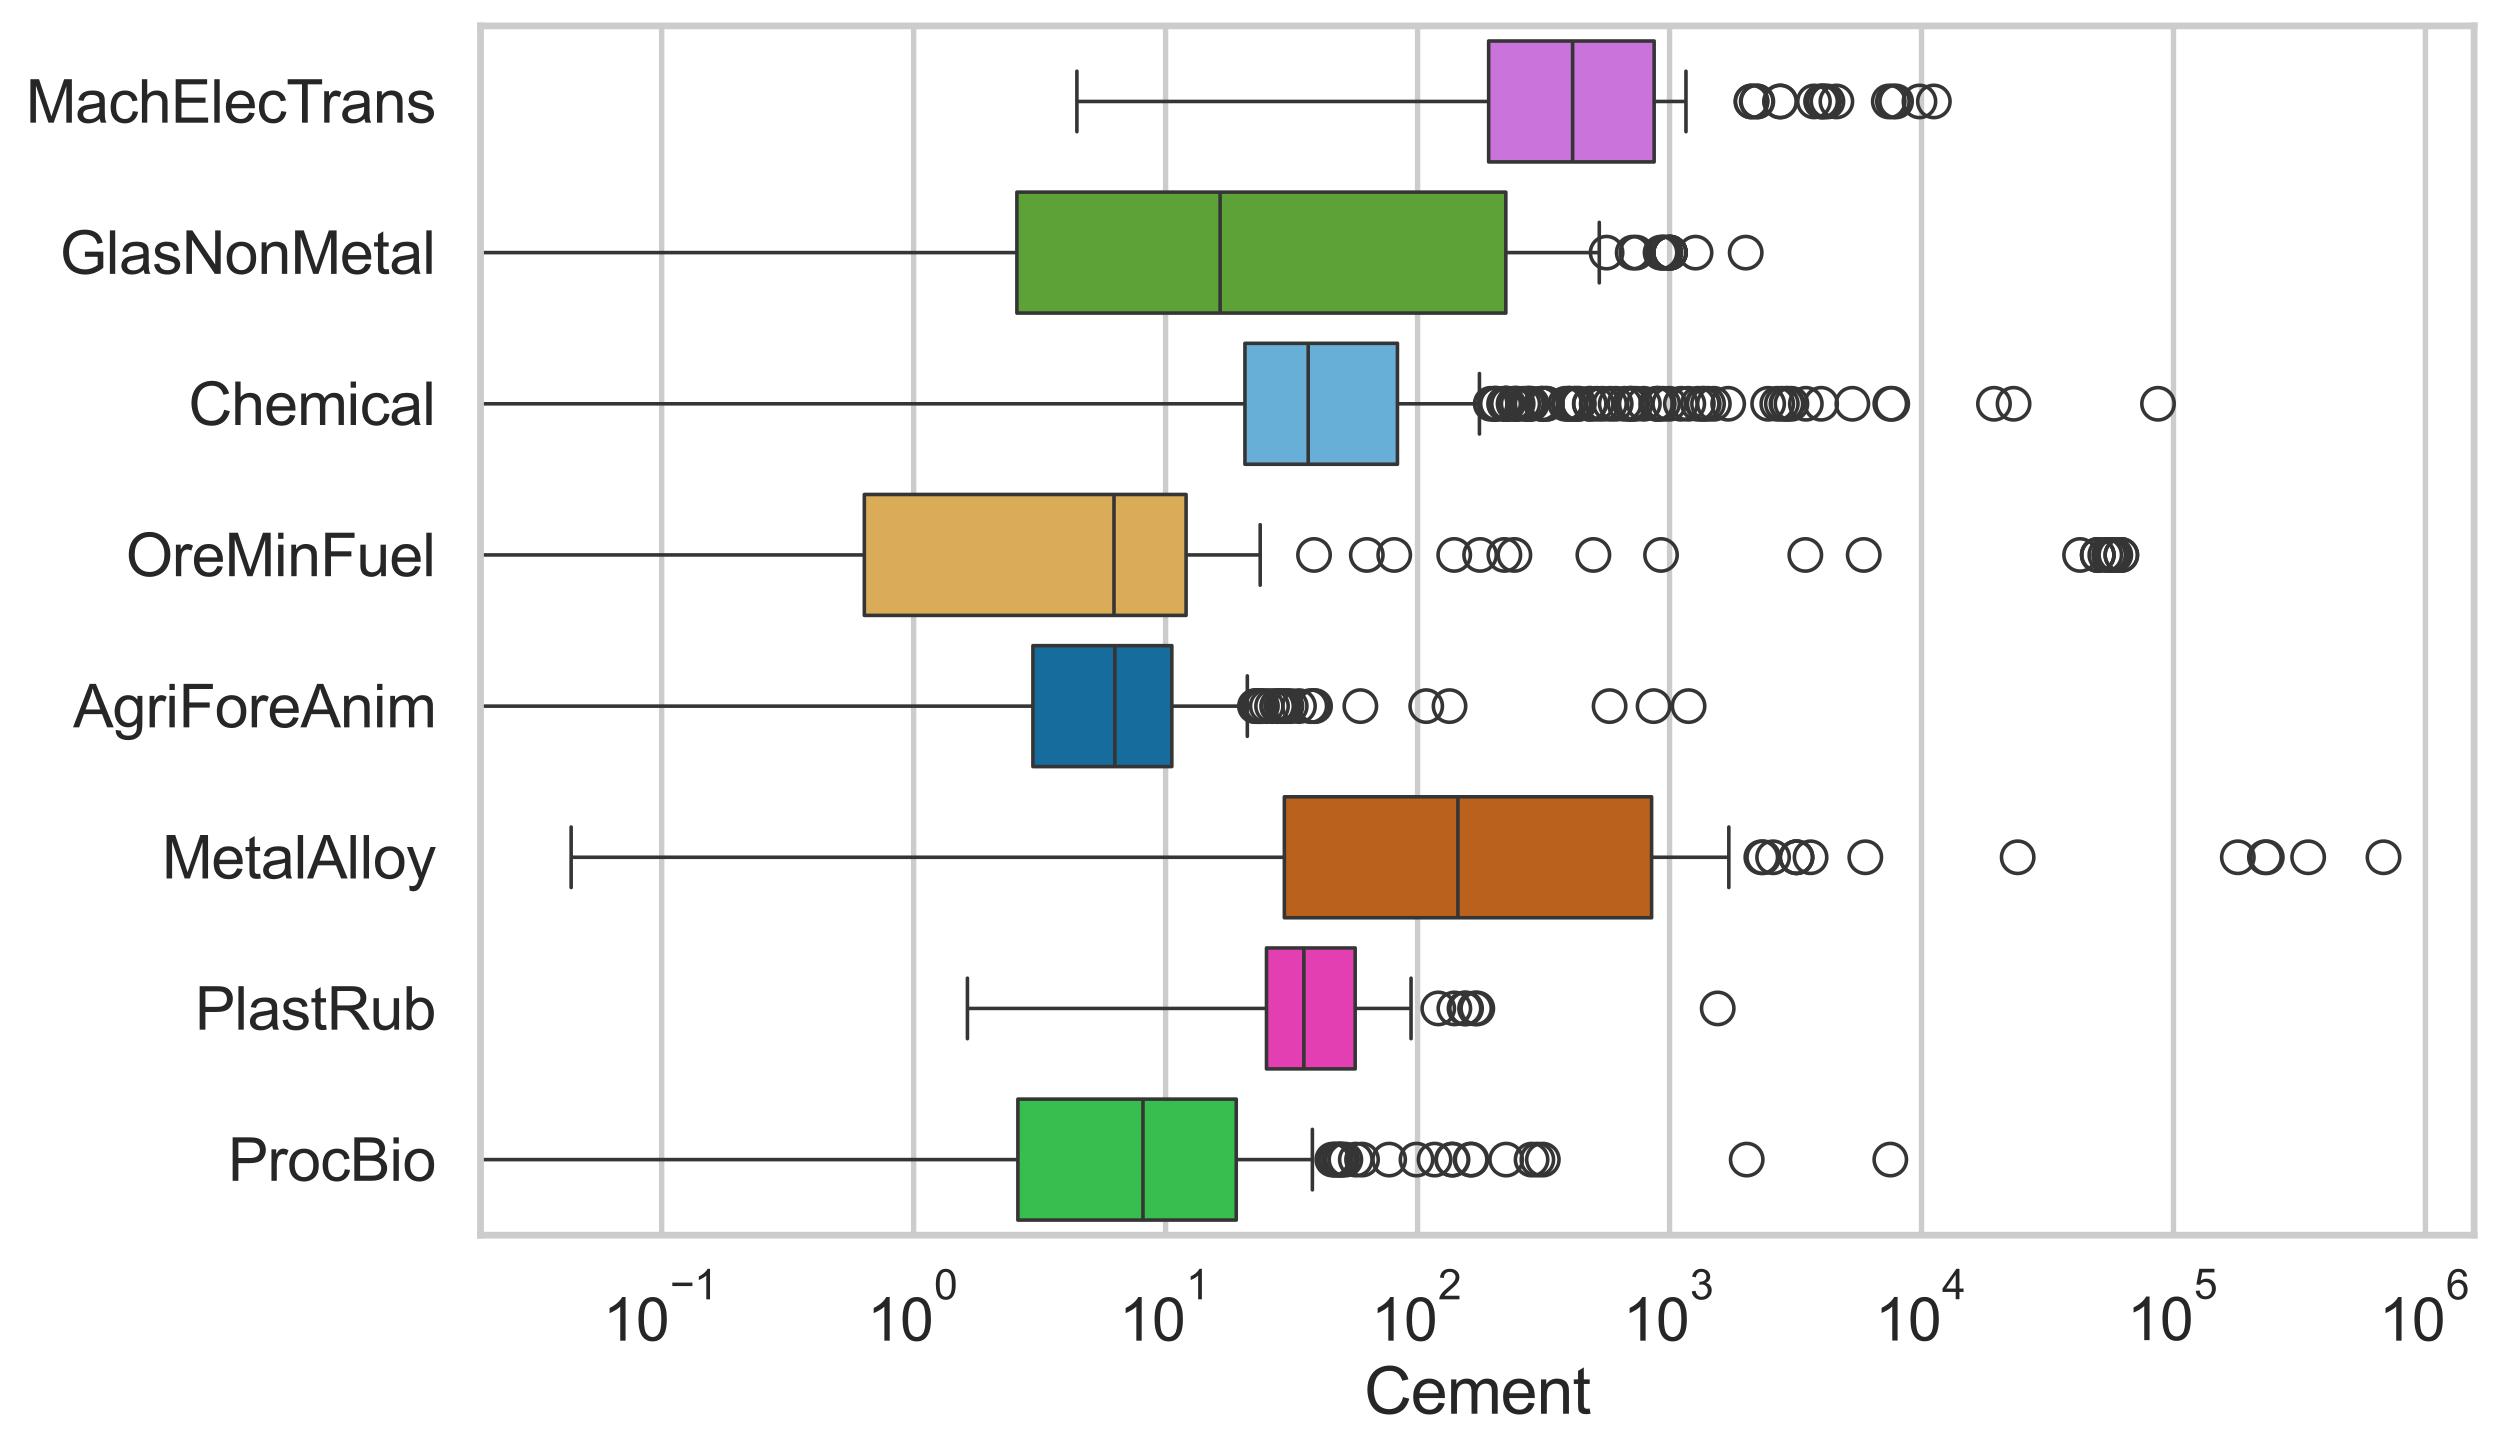 <?xml version="1.0" encoding="utf-8" standalone="no"?>
<!DOCTYPE svg PUBLIC "-//W3C//DTD SVG 1.1//EN"
  "http://www.w3.org/Graphics/SVG/1.1/DTD/svg11.dtd">
<svg xmlns:xlink="http://www.w3.org/1999/xlink" width="695.577pt" height="404.121pt" viewBox="0 0 695.577 404.121" xmlns="http://www.w3.org/2000/svg" version="1.1">
 <defs>
  <style type="text/css">*{stroke-linejoin: round; stroke-linecap: butt}</style>
 </defs>
 <g id="figure_1">
  <g id="patch_1">
   <path d="M 0 404.121 
L 695.577 404.121 
L 695.577 0 
L 0 0 
z
" style="fill: #ffffff"/>
  </g>
  <g id="axes_1">
   <g id="patch_2">
    <path d="M 133.697 343.665 
L 688.377 343.665 
L 688.377 7.2 
L 133.697 7.2 
z
" style="fill: #ffffff"/>
   </g>
   <g id="matplotlib.axis_1">
    <g id="xtick_1">
     <g id="line2d_1">
      <path d="M 184.094 343.665 
L 184.094 7.2 
" clip-path="url(#pb4703a6cee)" style="fill: none; stroke: #cccccc; stroke-width: 1.5; stroke-linecap: round"/>
     </g>
     <g id="text_1">
      <!-- $\mathdefault{10^{-1}}$ -->
      <g style="fill: #262626" transform="translate(167.759 373.18) scale(0.165 -0.165)">
       <defs>
        <path id="ArialMT-31" d="M 2384 0 
L 1822 0 
L 1822 3584 
Q 1619 3391 1289 3197 
Q 959 3003 697 2906 
L 697 3450 
Q 1169 3672 1522 3987 
Q 1875 4303 2022 4600 
L 2384 4600 
L 2384 0 
z
" transform="scale(0.016)"/>
        <path id="ArialMT-30" d="M 266 2259 
Q 266 3072 433 3567 
Q 600 4063 929 4331 
Q 1259 4600 1759 4600 
Q 2128 4600 2406 4451 
Q 2684 4303 2865 4023 
Q 3047 3744 3150 3342 
Q 3253 2941 3253 2259 
Q 3253 1453 3087 958 
Q 2922 463 2592 192 
Q 2263 -78 1759 -78 
Q 1097 -78 719 397 
Q 266 969 266 2259 
z
M 844 2259 
Q 844 1131 1108 757 
Q 1372 384 1759 384 
Q 2147 384 2411 759 
Q 2675 1134 2675 2259 
Q 2675 3391 2411 3762 
Q 2147 4134 1753 4134 
Q 1366 4134 1134 3806 
Q 844 3388 844 2259 
z
" transform="scale(0.016)"/>
        <path id="ArialMT-2212" d="M 3381 1997 
L 356 1997 
L 356 2522 
L 3381 2522 
L 3381 1997 
z
" transform="scale(0.016)"/>
       </defs>
       <use xlink:href="#ArialMT-31" transform="translate(0 0.994)"/>
       <use xlink:href="#ArialMT-30" transform="translate(55.615 0.994)"/>
       <use xlink:href="#ArialMT-2212" transform="translate(112.973 70.688) scale(0.7)"/>
       <use xlink:href="#ArialMT-31" transform="translate(153.852 70.688) scale(0.7)"/>
      </g>
     </g>
    </g>
    <g id="xtick_2">
     <g id="line2d_2">
      <path d="M 254.201 343.665 
L 254.201 7.2 
" clip-path="url(#pb4703a6cee)" style="fill: none; stroke: #cccccc; stroke-width: 1.5; stroke-linecap: round"/>
     </g>
     <g id="text_2">
      <!-- $\mathdefault{10^{0}}$ -->
      <g style="fill: #262626" transform="translate(241.248 373.18) scale(0.165 -0.165)">
       <use xlink:href="#ArialMT-31" transform="translate(0 0.994)"/>
       <use xlink:href="#ArialMT-30" transform="translate(55.615 0.994)"/>
       <use xlink:href="#ArialMT-30" transform="translate(112.973 70.688) scale(0.7)"/>
      </g>
     </g>
    </g>
    <g id="xtick_3">
     <g id="line2d_3">
      <path d="M 324.307 343.665 
L 324.307 7.2 
" clip-path="url(#pb4703a6cee)" style="fill: none; stroke: #cccccc; stroke-width: 1.5; stroke-linecap: round"/>
     </g>
     <g id="text_3">
      <!-- $\mathdefault{10^{1}}$ -->
      <g style="fill: #262626" transform="translate(311.355 373.18) scale(0.165 -0.165)">
       <use xlink:href="#ArialMT-31" transform="translate(0 0.994)"/>
       <use xlink:href="#ArialMT-30" transform="translate(55.615 0.994)"/>
       <use xlink:href="#ArialMT-31" transform="translate(112.973 70.688) scale(0.7)"/>
      </g>
     </g>
    </g>
    <g id="xtick_4">
     <g id="line2d_4">
      <path d="M 394.414 343.665 
L 394.414 7.2 
" clip-path="url(#pb4703a6cee)" style="fill: none; stroke: #cccccc; stroke-width: 1.5; stroke-linecap: round"/>
     </g>
     <g id="text_4">
      <!-- $\mathdefault{10^{2}}$ -->
      <g style="fill: #262626" transform="translate(381.461 373.18) scale(0.165 -0.165)">
       <defs>
        <path id="ArialMT-32" d="M 3222 541 
L 3222 0 
L 194 0 
Q 188 203 259 391 
Q 375 700 629 1000 
Q 884 1300 1366 1694 
Q 2113 2306 2375 2664 
Q 2638 3022 2638 3341 
Q 2638 3675 2398 3904 
Q 2159 4134 1775 4134 
Q 1369 4134 1125 3890 
Q 881 3647 878 3216 
L 300 3275 
Q 359 3922 746 4261 
Q 1134 4600 1788 4600 
Q 2447 4600 2831 4234 
Q 3216 3869 3216 3328 
Q 3216 3053 3103 2787 
Q 2991 2522 2730 2228 
Q 2469 1934 1863 1422 
Q 1356 997 1212 845 
Q 1069 694 975 541 
L 3222 541 
z
" transform="scale(0.016)"/>
       </defs>
       <use xlink:href="#ArialMT-31" transform="translate(0 0.994)"/>
       <use xlink:href="#ArialMT-30" transform="translate(55.615 0.994)"/>
       <use xlink:href="#ArialMT-32" transform="translate(112.973 70.688) scale(0.7)"/>
      </g>
     </g>
    </g>
    <g id="xtick_5">
     <g id="line2d_5">
      <path d="M 464.521 343.665 
L 464.521 7.2 
" clip-path="url(#pb4703a6cee)" style="fill: none; stroke: #cccccc; stroke-width: 1.5; stroke-linecap: round"/>
     </g>
     <g id="text_5">
      <!-- $\mathdefault{10^{3}}$ -->
      <g style="fill: #262626" transform="translate(451.568 373.18) scale(0.165 -0.165)">
       <defs>
        <path id="ArialMT-33" d="M 269 1209 
L 831 1284 
Q 928 806 1161 595 
Q 1394 384 1728 384 
Q 2125 384 2398 659 
Q 2672 934 2672 1341 
Q 2672 1728 2419 1979 
Q 2166 2231 1775 2231 
Q 1616 2231 1378 2169 
L 1441 2663 
Q 1497 2656 1531 2656 
Q 1891 2656 2178 2843 
Q 2466 3031 2466 3422 
Q 2466 3731 2256 3934 
Q 2047 4138 1716 4138 
Q 1388 4138 1169 3931 
Q 950 3725 888 3313 
L 325 3413 
Q 428 3978 793 4289 
Q 1159 4600 1703 4600 
Q 2078 4600 2393 4439 
Q 2709 4278 2876 4000 
Q 3044 3722 3044 3409 
Q 3044 3113 2884 2869 
Q 2725 2625 2413 2481 
Q 2819 2388 3044 2092 
Q 3269 1797 3269 1353 
Q 3269 753 2831 336 
Q 2394 -81 1725 -81 
Q 1122 -81 723 278 
Q 325 638 269 1209 
z
" transform="scale(0.016)"/>
       </defs>
       <use xlink:href="#ArialMT-31" transform="translate(0 0.994)"/>
       <use xlink:href="#ArialMT-30" transform="translate(55.615 0.994)"/>
       <use xlink:href="#ArialMT-33" transform="translate(112.973 70.688) scale(0.7)"/>
      </g>
     </g>
    </g>
    <g id="xtick_6">
     <g id="line2d_6">
      <path d="M 534.627 343.665 
L 534.627 7.2 
" clip-path="url(#pb4703a6cee)" style="fill: none; stroke: #cccccc; stroke-width: 1.5; stroke-linecap: round"/>
     </g>
     <g id="text_6">
      <!-- $\mathdefault{10^{4}}$ -->
      <g style="fill: #262626" transform="translate(521.675 373.015) scale(0.165 -0.165)">
       <defs>
        <path id="ArialMT-34" d="M 2069 0 
L 2069 1097 
L 81 1097 
L 81 1613 
L 2172 4581 
L 2631 4581 
L 2631 1613 
L 3250 1613 
L 3250 1097 
L 2631 1097 
L 2631 0 
L 2069 0 
z
M 2069 1613 
L 2069 3678 
L 634 1613 
L 2069 1613 
z
" transform="scale(0.016)"/>
       </defs>
       <use xlink:href="#ArialMT-31" transform="translate(0 0.202)"/>
       <use xlink:href="#ArialMT-30" transform="translate(55.615 0.202)"/>
       <use xlink:href="#ArialMT-34" transform="translate(112.973 69.895) scale(0.7)"/>
      </g>
     </g>
    </g>
    <g id="xtick_7">
     <g id="line2d_7">
      <path d="M 604.734 343.665 
L 604.734 7.2 
" clip-path="url(#pb4703a6cee)" style="fill: none; stroke: #cccccc; stroke-width: 1.5; stroke-linecap: round"/>
     </g>
     <g id="text_7">
      <!-- $\mathdefault{10^{5}}$ -->
      <g style="fill: #262626" transform="translate(591.781 373.015) scale(0.165 -0.165)">
       <defs>
        <path id="ArialMT-35" d="M 266 1200 
L 856 1250 
Q 922 819 1161 601 
Q 1400 384 1738 384 
Q 2144 384 2425 690 
Q 2706 997 2706 1503 
Q 2706 1984 2436 2262 
Q 2166 2541 1728 2541 
Q 1456 2541 1237 2417 
Q 1019 2294 894 2097 
L 366 2166 
L 809 4519 
L 3088 4519 
L 3088 3981 
L 1259 3981 
L 1013 2750 
Q 1425 3038 1878 3038 
Q 2478 3038 2890 2622 
Q 3303 2206 3303 1553 
Q 3303 931 2941 478 
Q 2500 -78 1738 -78 
Q 1113 -78 717 272 
Q 322 622 266 1200 
z
" transform="scale(0.016)"/>
       </defs>
       <use xlink:href="#ArialMT-31" transform="translate(0 0.88)"/>
       <use xlink:href="#ArialMT-30" transform="translate(55.615 0.88)"/>
       <use xlink:href="#ArialMT-35" transform="translate(112.973 70.573) scale(0.7)"/>
      </g>
     </g>
    </g>
    <g id="xtick_8">
     <g id="line2d_8">
      <path d="M 674.84 343.665 
L 674.84 7.2 
" clip-path="url(#pb4703a6cee)" style="fill: none; stroke: #cccccc; stroke-width: 1.5; stroke-linecap: round"/>
     </g>
     <g id="text_8">
      <!-- $\mathdefault{10^{6}}$ -->
      <g style="fill: #262626" transform="translate(661.888 373.18) scale(0.165 -0.165)">
       <defs>
        <path id="ArialMT-36" d="M 3184 3459 
L 2625 3416 
Q 2550 3747 2413 3897 
Q 2184 4138 1850 4138 
Q 1581 4138 1378 3988 
Q 1113 3794 959 3422 
Q 806 3050 800 2363 
Q 1003 2672 1297 2822 
Q 1591 2972 1913 2972 
Q 2475 2972 2870 2558 
Q 3266 2144 3266 1488 
Q 3266 1056 3080 686 
Q 2894 316 2569 119 
Q 2244 -78 1831 -78 
Q 1128 -78 684 439 
Q 241 956 241 2144 
Q 241 3472 731 4075 
Q 1159 4600 1884 4600 
Q 2425 4600 2770 4297 
Q 3116 3994 3184 3459 
z
M 888 1484 
Q 888 1194 1011 928 
Q 1134 663 1356 523 
Q 1578 384 1822 384 
Q 2178 384 2434 671 
Q 2691 959 2691 1453 
Q 2691 1928 2437 2201 
Q 2184 2475 1800 2475 
Q 1419 2475 1153 2201 
Q 888 1928 888 1484 
z
" transform="scale(0.016)"/>
       </defs>
       <use xlink:href="#ArialMT-31" transform="translate(0 0.994)"/>
       <use xlink:href="#ArialMT-30" transform="translate(55.615 0.994)"/>
       <use xlink:href="#ArialMT-36" transform="translate(112.973 70.688) scale(0.7)"/>
      </g>
     </g>
    </g>
    <g id="xtick_9"/>
    <g id="xtick_10"/>
    <g id="xtick_11"/>
    <g id="xtick_12"/>
    <g id="xtick_13"/>
    <g id="xtick_14"/>
    <g id="xtick_15"/>
    <g id="xtick_16"/>
    <g id="xtick_17"/>
    <g id="xtick_18"/>
    <g id="xtick_19"/>
    <g id="xtick_20"/>
    <g id="xtick_21"/>
    <g id="xtick_22"/>
    <g id="xtick_23"/>
    <g id="xtick_24"/>
    <g id="xtick_25"/>
    <g id="xtick_26"/>
    <g id="xtick_27"/>
    <g id="xtick_28"/>
    <g id="xtick_29"/>
    <g id="xtick_30"/>
    <g id="xtick_31"/>
    <g id="xtick_32"/>
    <g id="xtick_33"/>
    <g id="xtick_34"/>
    <g id="xtick_35"/>
    <g id="xtick_36"/>
    <g id="xtick_37"/>
    <g id="xtick_38"/>
    <g id="xtick_39"/>
    <g id="xtick_40"/>
    <g id="xtick_41"/>
    <g id="xtick_42"/>
    <g id="xtick_43"/>
    <g id="xtick_44"/>
    <g id="xtick_45"/>
    <g id="xtick_46"/>
    <g id="xtick_47"/>
    <g id="xtick_48"/>
    <g id="xtick_49"/>
    <g id="xtick_50"/>
    <g id="xtick_51"/>
    <g id="xtick_52"/>
    <g id="xtick_53"/>
    <g id="xtick_54"/>
    <g id="xtick_55"/>
    <g id="xtick_56"/>
    <g id="xtick_57"/>
    <g id="xtick_58"/>
    <g id="xtick_59"/>
    <g id="xtick_60"/>
    <g id="xtick_61"/>
    <g id="xtick_62"/>
    <g id="xtick_63"/>
    <g id="xtick_64"/>
    <g id="xtick_65"/>
    <g id="xtick_66"/>
    <g id="xtick_67"/>
    <g id="xtick_68"/>
    <g id="xtick_69"/>
    <g id="xtick_70"/>
    <g id="xtick_71"/>
    <g id="xtick_72"/>
    <g id="text_9">
     <!-- Cement -->
     <g style="fill: #262626" transform="translate(379.526 393.344) scale(0.18 -0.18)">
      <defs>
       <path id="ArialMT-43" d="M 3763 1606 
L 4369 1453 
Q 4178 706 3683 314 
Q 3188 -78 2472 -78 
Q 1731 -78 1267 223 
Q 803 525 561 1097 
Q 319 1669 319 2325 
Q 319 3041 592 3573 
Q 866 4106 1370 4382 
Q 1875 4659 2481 4659 
Q 3169 4659 3637 4309 
Q 4106 3959 4291 3325 
L 3694 3184 
Q 3534 3684 3231 3912 
Q 2928 4141 2469 4141 
Q 1941 4141 1586 3887 
Q 1231 3634 1087 3207 
Q 944 2781 944 2328 
Q 944 1744 1114 1308 
Q 1284 872 1643 656 
Q 2003 441 2422 441 
Q 2931 441 3284 734 
Q 3638 1028 3763 1606 
z
" transform="scale(0.016)"/>
       <path id="ArialMT-65" d="M 2694 1069 
L 3275 997 
Q 3138 488 2766 206 
Q 2394 -75 1816 -75 
Q 1088 -75 661 373 
Q 234 822 234 1631 
Q 234 2469 665 2931 
Q 1097 3394 1784 3394 
Q 2450 3394 2872 2941 
Q 3294 2488 3294 1666 
Q 3294 1616 3291 1516 
L 816 1516 
Q 847 969 1125 678 
Q 1403 388 1819 388 
Q 2128 388 2347 550 
Q 2566 713 2694 1069 
z
M 847 1978 
L 2700 1978 
Q 2663 2397 2488 2606 
Q 2219 2931 1791 2931 
Q 1403 2931 1139 2672 
Q 875 2413 847 1978 
z
" transform="scale(0.016)"/>
       <path id="ArialMT-6d" d="M 422 0 
L 422 3319 
L 925 3319 
L 925 2853 
Q 1081 3097 1340 3245 
Q 1600 3394 1931 3394 
Q 2300 3394 2536 3241 
Q 2772 3088 2869 2813 
Q 3263 3394 3894 3394 
Q 4388 3394 4653 3120 
Q 4919 2847 4919 2278 
L 4919 0 
L 4359 0 
L 4359 2091 
Q 4359 2428 4304 2576 
Q 4250 2725 4106 2815 
Q 3963 2906 3769 2906 
Q 3419 2906 3187 2673 
Q 2956 2441 2956 1928 
L 2956 0 
L 2394 0 
L 2394 2156 
Q 2394 2531 2256 2718 
Q 2119 2906 1806 2906 
Q 1569 2906 1367 2781 
Q 1166 2656 1075 2415 
Q 984 2175 984 1722 
L 984 0 
L 422 0 
z
" transform="scale(0.016)"/>
       <path id="ArialMT-6e" d="M 422 0 
L 422 3319 
L 928 3319 
L 928 2847 
Q 1294 3394 1984 3394 
Q 2284 3394 2536 3286 
Q 2788 3178 2913 3003 
Q 3038 2828 3088 2588 
Q 3119 2431 3119 2041 
L 3119 0 
L 2556 0 
L 2556 2019 
Q 2556 2363 2490 2533 
Q 2425 2703 2258 2804 
Q 2091 2906 1866 2906 
Q 1506 2906 1245 2678 
Q 984 2450 984 1813 
L 984 0 
L 422 0 
z
" transform="scale(0.016)"/>
       <path id="ArialMT-74" d="M 1650 503 
L 1731 6 
Q 1494 -44 1306 -44 
Q 1000 -44 831 53 
Q 663 150 594 308 
Q 525 466 525 972 
L 525 2881 
L 113 2881 
L 113 3319 
L 525 3319 
L 525 4141 
L 1084 4478 
L 1084 3319 
L 1650 3319 
L 1650 2881 
L 1084 2881 
L 1084 941 
Q 1084 700 1114 631 
Q 1144 563 1211 522 
Q 1278 481 1403 481 
Q 1497 481 1650 503 
z
" transform="scale(0.016)"/>
      </defs>
      <use xlink:href="#ArialMT-43"/>
      <use xlink:href="#ArialMT-65" transform="translate(72.217 0)"/>
      <use xlink:href="#ArialMT-6d" transform="translate(127.832 0)"/>
      <use xlink:href="#ArialMT-65" transform="translate(211.133 0)"/>
      <use xlink:href="#ArialMT-6e" transform="translate(266.748 0)"/>
      <use xlink:href="#ArialMT-74" transform="translate(322.363 0)"/>
     </g>
    </g>
   </g>
   <g id="matplotlib.axis_2">
    <g id="ytick_1">
     <g id="text_10">
      <!-- MachElecTrans -->
      <g style="fill: #262626" transform="translate(7.2 34.134) scale(0.165 -0.165)">
       <defs>
        <path id="ArialMT-4d" d="M 475 0 
L 475 4581 
L 1388 4581 
L 2472 1338 
Q 2622 884 2691 659 
Q 2769 909 2934 1394 
L 4031 4581 
L 4847 4581 
L 4847 0 
L 4263 0 
L 4263 3834 
L 2931 0 
L 2384 0 
L 1059 3900 
L 1059 0 
L 475 0 
z
" transform="scale(0.016)"/>
        <path id="ArialMT-61" d="M 2588 409 
Q 2275 144 1986 34 
Q 1697 -75 1366 -75 
Q 819 -75 525 192 
Q 231 459 231 875 
Q 231 1119 342 1320 
Q 453 1522 633 1644 
Q 813 1766 1038 1828 
Q 1203 1872 1538 1913 
Q 2219 1994 2541 2106 
Q 2544 2222 2544 2253 
Q 2544 2597 2384 2738 
Q 2169 2928 1744 2928 
Q 1347 2928 1158 2789 
Q 969 2650 878 2297 
L 328 2372 
Q 403 2725 575 2942 
Q 747 3159 1072 3276 
Q 1397 3394 1825 3394 
Q 2250 3394 2515 3294 
Q 2781 3194 2906 3042 
Q 3031 2891 3081 2659 
Q 3109 2516 3109 2141 
L 3109 1391 
Q 3109 606 3145 398 
Q 3181 191 3288 0 
L 2700 0 
Q 2613 175 2588 409 
z
M 2541 1666 
Q 2234 1541 1622 1453 
Q 1275 1403 1131 1340 
Q 988 1278 909 1158 
Q 831 1038 831 891 
Q 831 666 1001 516 
Q 1172 366 1500 366 
Q 1825 366 2078 508 
Q 2331 650 2450 897 
Q 2541 1088 2541 1459 
L 2541 1666 
z
" transform="scale(0.016)"/>
        <path id="ArialMT-63" d="M 2588 1216 
L 3141 1144 
Q 3050 572 2676 248 
Q 2303 -75 1759 -75 
Q 1078 -75 664 370 
Q 250 816 250 1647 
Q 250 2184 428 2587 
Q 606 2991 970 3192 
Q 1334 3394 1763 3394 
Q 2303 3394 2647 3120 
Q 2991 2847 3088 2344 
L 2541 2259 
Q 2463 2594 2264 2762 
Q 2066 2931 1784 2931 
Q 1359 2931 1093 2626 
Q 828 2322 828 1663 
Q 828 994 1084 691 
Q 1341 388 1753 388 
Q 2084 388 2306 591 
Q 2528 794 2588 1216 
z
" transform="scale(0.016)"/>
        <path id="ArialMT-68" d="M 422 0 
L 422 4581 
L 984 4581 
L 984 2938 
Q 1378 3394 1978 3394 
Q 2347 3394 2619 3248 
Q 2891 3103 3008 2847 
Q 3125 2591 3125 2103 
L 3125 0 
L 2563 0 
L 2563 2103 
Q 2563 2525 2380 2717 
Q 2197 2909 1863 2909 
Q 1613 2909 1392 2779 
Q 1172 2650 1078 2428 
Q 984 2206 984 1816 
L 984 0 
L 422 0 
z
" transform="scale(0.016)"/>
        <path id="ArialMT-45" d="M 506 0 
L 506 4581 
L 3819 4581 
L 3819 4041 
L 1113 4041 
L 1113 2638 
L 3647 2638 
L 3647 2100 
L 1113 2100 
L 1113 541 
L 3925 541 
L 3925 0 
L 506 0 
z
" transform="scale(0.016)"/>
        <path id="ArialMT-6c" d="M 409 0 
L 409 4581 
L 972 4581 
L 972 0 
L 409 0 
z
" transform="scale(0.016)"/>
        <path id="ArialMT-54" d="M 1659 0 
L 1659 4041 
L 150 4041 
L 150 4581 
L 3781 4581 
L 3781 4041 
L 2266 4041 
L 2266 0 
L 1659 0 
z
" transform="scale(0.016)"/>
        <path id="ArialMT-72" d="M 416 0 
L 416 3319 
L 922 3319 
L 922 2816 
Q 1116 3169 1280 3281 
Q 1444 3394 1641 3394 
Q 1925 3394 2219 3213 
L 2025 2691 
Q 1819 2813 1613 2813 
Q 1428 2813 1281 2702 
Q 1134 2591 1072 2394 
Q 978 2094 978 1738 
L 978 0 
L 416 0 
z
" transform="scale(0.016)"/>
        <path id="ArialMT-73" d="M 197 991 
L 753 1078 
Q 800 744 1014 566 
Q 1228 388 1613 388 
Q 2000 388 2187 545 
Q 2375 703 2375 916 
Q 2375 1106 2209 1216 
Q 2094 1291 1634 1406 
Q 1016 1563 777 1677 
Q 538 1791 414 1992 
Q 291 2194 291 2438 
Q 291 2659 392 2848 
Q 494 3038 669 3163 
Q 800 3259 1026 3326 
Q 1253 3394 1513 3394 
Q 1903 3394 2198 3281 
Q 2494 3169 2634 2976 
Q 2775 2784 2828 2463 
L 2278 2388 
Q 2241 2644 2061 2787 
Q 1881 2931 1553 2931 
Q 1166 2931 1000 2803 
Q 834 2675 834 2503 
Q 834 2394 903 2306 
Q 972 2216 1119 2156 
Q 1203 2125 1616 2013 
Q 2213 1853 2448 1751 
Q 2684 1650 2818 1456 
Q 2953 1263 2953 975 
Q 2953 694 2789 445 
Q 2625 197 2315 61 
Q 2006 -75 1616 -75 
Q 969 -75 630 194 
Q 291 463 197 991 
z
" transform="scale(0.016)"/>
       </defs>
       <use xlink:href="#ArialMT-4d"/>
       <use xlink:href="#ArialMT-61" transform="translate(83.301 0)"/>
       <use xlink:href="#ArialMT-63" transform="translate(138.916 0)"/>
       <use xlink:href="#ArialMT-68" transform="translate(188.916 0)"/>
       <use xlink:href="#ArialMT-45" transform="translate(244.531 0)"/>
       <use xlink:href="#ArialMT-6c" transform="translate(311.23 0)"/>
       <use xlink:href="#ArialMT-65" transform="translate(333.447 0)"/>
       <use xlink:href="#ArialMT-63" transform="translate(389.062 0)"/>
       <use xlink:href="#ArialMT-54" transform="translate(439.062 0)"/>
       <use xlink:href="#ArialMT-72" transform="translate(496.396 0)"/>
       <use xlink:href="#ArialMT-61" transform="translate(529.697 0)"/>
       <use xlink:href="#ArialMT-6e" transform="translate(585.312 0)"/>
       <use xlink:href="#ArialMT-73" transform="translate(640.928 0)"/>
      </g>
     </g>
    </g>
    <g id="ytick_2">
     <g id="text_11">
      <!-- GlasNonMetal -->
      <g style="fill: #262626" transform="translate(16.659 76.192) scale(0.165 -0.165)">
       <defs>
        <path id="ArialMT-47" d="M 2638 1797 
L 2638 2334 
L 4578 2338 
L 4578 638 
Q 4131 281 3656 101 
Q 3181 -78 2681 -78 
Q 2006 -78 1454 211 
Q 903 500 622 1047 
Q 341 1594 341 2269 
Q 341 2938 620 3517 
Q 900 4097 1425 4378 
Q 1950 4659 2634 4659 
Q 3131 4659 3532 4498 
Q 3934 4338 4162 4050 
Q 4391 3763 4509 3300 
L 3963 3150 
Q 3859 3500 3706 3700 
Q 3553 3900 3268 4020 
Q 2984 4141 2638 4141 
Q 2222 4141 1919 4014 
Q 1616 3888 1430 3681 
Q 1244 3475 1141 3228 
Q 966 2803 966 2306 
Q 966 1694 1177 1281 
Q 1388 869 1791 669 
Q 2194 469 2647 469 
Q 3041 469 3416 620 
Q 3791 772 3984 944 
L 3984 1797 
L 2638 1797 
z
" transform="scale(0.016)"/>
        <path id="ArialMT-4e" d="M 488 0 
L 488 4581 
L 1109 4581 
L 3516 984 
L 3516 4581 
L 4097 4581 
L 4097 0 
L 3475 0 
L 1069 3600 
L 1069 0 
L 488 0 
z
" transform="scale(0.016)"/>
        <path id="ArialMT-6f" d="M 213 1659 
Q 213 2581 725 3025 
Q 1153 3394 1769 3394 
Q 2453 3394 2887 2945 
Q 3322 2497 3322 1706 
Q 3322 1066 3130 698 
Q 2938 331 2570 128 
Q 2203 -75 1769 -75 
Q 1072 -75 642 372 
Q 213 819 213 1659 
z
M 791 1659 
Q 791 1022 1069 705 
Q 1347 388 1769 388 
Q 2188 388 2466 706 
Q 2744 1025 2744 1678 
Q 2744 2294 2464 2611 
Q 2184 2928 1769 2928 
Q 1347 2928 1069 2612 
Q 791 2297 791 1659 
z
" transform="scale(0.016)"/>
       </defs>
       <use xlink:href="#ArialMT-47"/>
       <use xlink:href="#ArialMT-6c" transform="translate(77.783 0)"/>
       <use xlink:href="#ArialMT-61" transform="translate(100 0)"/>
       <use xlink:href="#ArialMT-73" transform="translate(155.615 0)"/>
       <use xlink:href="#ArialMT-4e" transform="translate(205.615 0)"/>
       <use xlink:href="#ArialMT-6f" transform="translate(277.832 0)"/>
       <use xlink:href="#ArialMT-6e" transform="translate(333.447 0)"/>
       <use xlink:href="#ArialMT-4d" transform="translate(389.062 0)"/>
       <use xlink:href="#ArialMT-65" transform="translate(472.363 0)"/>
       <use xlink:href="#ArialMT-74" transform="translate(527.979 0)"/>
       <use xlink:href="#ArialMT-61" transform="translate(555.762 0)"/>
       <use xlink:href="#ArialMT-6c" transform="translate(611.377 0)"/>
      </g>
     </g>
    </g>
    <g id="ytick_3">
     <g id="text_12">
      <!-- Chemical -->
      <g style="fill: #262626" transform="translate(52.428 118.25) scale(0.165 -0.165)">
       <defs>
        <path id="ArialMT-69" d="M 425 3934 
L 425 4581 
L 988 4581 
L 988 3934 
L 425 3934 
z
M 425 0 
L 425 3319 
L 988 3319 
L 988 0 
L 425 0 
z
" transform="scale(0.016)"/>
       </defs>
       <use xlink:href="#ArialMT-43"/>
       <use xlink:href="#ArialMT-68" transform="translate(72.217 0)"/>
       <use xlink:href="#ArialMT-65" transform="translate(127.832 0)"/>
       <use xlink:href="#ArialMT-6d" transform="translate(183.447 0)"/>
       <use xlink:href="#ArialMT-69" transform="translate(266.748 0)"/>
       <use xlink:href="#ArialMT-63" transform="translate(288.965 0)"/>
       <use xlink:href="#ArialMT-61" transform="translate(338.965 0)"/>
       <use xlink:href="#ArialMT-6c" transform="translate(394.58 0)"/>
      </g>
     </g>
    </g>
    <g id="ytick_4">
     <g id="text_13">
      <!-- OreMinFuel -->
      <g style="fill: #262626" transform="translate(35.013 160.308) scale(0.165 -0.165)">
       <defs>
        <path id="ArialMT-4f" d="M 309 2231 
Q 309 3372 921 4017 
Q 1534 4663 2503 4663 
Q 3138 4663 3647 4359 
Q 4156 4056 4423 3514 
Q 4691 2972 4691 2284 
Q 4691 1588 4409 1038 
Q 4128 488 3612 205 
Q 3097 -78 2500 -78 
Q 1853 -78 1343 234 
Q 834 547 571 1087 
Q 309 1628 309 2231 
z
M 934 2222 
Q 934 1394 1379 917 
Q 1825 441 2497 441 
Q 3181 441 3623 922 
Q 4066 1403 4066 2288 
Q 4066 2847 3877 3264 
Q 3688 3681 3323 3911 
Q 2959 4141 2506 4141 
Q 1863 4141 1398 3698 
Q 934 3256 934 2222 
z
" transform="scale(0.016)"/>
        <path id="ArialMT-46" d="M 525 0 
L 525 4581 
L 3616 4581 
L 3616 4041 
L 1131 4041 
L 1131 2622 
L 3281 2622 
L 3281 2081 
L 1131 2081 
L 1131 0 
L 525 0 
z
" transform="scale(0.016)"/>
        <path id="ArialMT-75" d="M 2597 0 
L 2597 488 
Q 2209 -75 1544 -75 
Q 1250 -75 995 37 
Q 741 150 617 320 
Q 494 491 444 738 
Q 409 903 409 1263 
L 409 3319 
L 972 3319 
L 972 1478 
Q 972 1038 1006 884 
Q 1059 663 1231 536 
Q 1403 409 1656 409 
Q 1909 409 2131 539 
Q 2353 669 2445 892 
Q 2538 1116 2538 1541 
L 2538 3319 
L 3100 3319 
L 3100 0 
L 2597 0 
z
" transform="scale(0.016)"/>
       </defs>
       <use xlink:href="#ArialMT-4f"/>
       <use xlink:href="#ArialMT-72" transform="translate(77.783 0)"/>
       <use xlink:href="#ArialMT-65" transform="translate(111.084 0)"/>
       <use xlink:href="#ArialMT-4d" transform="translate(166.699 0)"/>
       <use xlink:href="#ArialMT-69" transform="translate(250 0)"/>
       <use xlink:href="#ArialMT-6e" transform="translate(272.217 0)"/>
       <use xlink:href="#ArialMT-46" transform="translate(327.832 0)"/>
       <use xlink:href="#ArialMT-75" transform="translate(388.916 0)"/>
       <use xlink:href="#ArialMT-65" transform="translate(444.531 0)"/>
       <use xlink:href="#ArialMT-6c" transform="translate(500.146 0)"/>
      </g>
     </g>
    </g>
    <g id="ytick_5">
     <g id="text_14">
      <!-- AgriForeAnim -->
      <g style="fill: #262626" transform="translate(20.341 202.366) scale(0.165 -0.165)">
       <defs>
        <path id="ArialMT-41" d="M -9 0 
L 1750 4581 
L 2403 4581 
L 4278 0 
L 3588 0 
L 3053 1388 
L 1138 1388 
L 634 0 
L -9 0 
z
M 1313 1881 
L 2866 1881 
L 2388 3150 
Q 2169 3728 2063 4100 
Q 1975 3659 1816 3225 
L 1313 1881 
z
" transform="scale(0.016)"/>
        <path id="ArialMT-67" d="M 319 -275 
L 866 -356 
Q 900 -609 1056 -725 
Q 1266 -881 1628 -881 
Q 2019 -881 2231 -725 
Q 2444 -569 2519 -288 
Q 2563 -116 2559 434 
Q 2191 0 1641 0 
Q 956 0 581 494 
Q 206 988 206 1678 
Q 206 2153 378 2554 
Q 550 2956 876 3175 
Q 1203 3394 1644 3394 
Q 2231 3394 2613 2919 
L 2613 3319 
L 3131 3319 
L 3131 450 
Q 3131 -325 2973 -648 
Q 2816 -972 2473 -1159 
Q 2131 -1347 1631 -1347 
Q 1038 -1347 672 -1080 
Q 306 -813 319 -275 
z
M 784 1719 
Q 784 1066 1043 766 
Q 1303 466 1694 466 
Q 2081 466 2343 764 
Q 2606 1063 2606 1700 
Q 2606 2309 2336 2618 
Q 2066 2928 1684 2928 
Q 1309 2928 1046 2623 
Q 784 2319 784 1719 
z
" transform="scale(0.016)"/>
       </defs>
       <use xlink:href="#ArialMT-41"/>
       <use xlink:href="#ArialMT-67" transform="translate(66.699 0)"/>
       <use xlink:href="#ArialMT-72" transform="translate(122.314 0)"/>
       <use xlink:href="#ArialMT-69" transform="translate(155.615 0)"/>
       <use xlink:href="#ArialMT-46" transform="translate(177.832 0)"/>
       <use xlink:href="#ArialMT-6f" transform="translate(238.916 0)"/>
       <use xlink:href="#ArialMT-72" transform="translate(294.531 0)"/>
       <use xlink:href="#ArialMT-65" transform="translate(327.832 0)"/>
       <use xlink:href="#ArialMT-41" transform="translate(383.447 0)"/>
       <use xlink:href="#ArialMT-6e" transform="translate(450.146 0)"/>
       <use xlink:href="#ArialMT-69" transform="translate(505.762 0)"/>
       <use xlink:href="#ArialMT-6d" transform="translate(527.979 0)"/>
      </g>
     </g>
    </g>
    <g id="ytick_6">
     <g id="text_15">
      <!-- MetalAlloy -->
      <g style="fill: #262626" transform="translate(45.088 244.425) scale(0.165 -0.165)">
       <defs>
        <path id="ArialMT-79" d="M 397 -1278 
L 334 -750 
Q 519 -800 656 -800 
Q 844 -800 956 -737 
Q 1069 -675 1141 -563 
Q 1194 -478 1313 -144 
Q 1328 -97 1363 -6 
L 103 3319 
L 709 3319 
L 1400 1397 
Q 1534 1031 1641 628 
Q 1738 1016 1872 1384 
L 2581 3319 
L 3144 3319 
L 1881 -56 
Q 1678 -603 1566 -809 
Q 1416 -1088 1222 -1217 
Q 1028 -1347 759 -1347 
Q 597 -1347 397 -1278 
z
" transform="scale(0.016)"/>
       </defs>
       <use xlink:href="#ArialMT-4d"/>
       <use xlink:href="#ArialMT-65" transform="translate(83.301 0)"/>
       <use xlink:href="#ArialMT-74" transform="translate(138.916 0)"/>
       <use xlink:href="#ArialMT-61" transform="translate(166.699 0)"/>
       <use xlink:href="#ArialMT-6c" transform="translate(222.314 0)"/>
       <use xlink:href="#ArialMT-41" transform="translate(244.531 0)"/>
       <use xlink:href="#ArialMT-6c" transform="translate(311.23 0)"/>
       <use xlink:href="#ArialMT-6c" transform="translate(333.447 0)"/>
       <use xlink:href="#ArialMT-6f" transform="translate(355.664 0)"/>
       <use xlink:href="#ArialMT-79" transform="translate(411.279 0)"/>
      </g>
     </g>
    </g>
    <g id="ytick_7">
     <g id="text_16">
      <!-- PlastRub -->
      <g style="fill: #262626" transform="translate(54.248 286.483) scale(0.165 -0.165)">
       <defs>
        <path id="ArialMT-50" d="M 494 0 
L 494 4581 
L 2222 4581 
Q 2678 4581 2919 4538 
Q 3256 4481 3484 4323 
Q 3713 4166 3852 3881 
Q 3991 3597 3991 3256 
Q 3991 2672 3619 2267 
Q 3247 1863 2275 1863 
L 1100 1863 
L 1100 0 
L 494 0 
z
M 1100 2403 
L 2284 2403 
Q 2872 2403 3119 2622 
Q 3366 2841 3366 3238 
Q 3366 3525 3220 3729 
Q 3075 3934 2838 4000 
Q 2684 4041 2272 4041 
L 1100 4041 
L 1100 2403 
z
" transform="scale(0.016)"/>
        <path id="ArialMT-52" d="M 503 0 
L 503 4581 
L 2534 4581 
Q 3147 4581 3465 4457 
Q 3784 4334 3975 4021 
Q 4166 3709 4166 3331 
Q 4166 2844 3850 2509 
Q 3534 2175 2875 2084 
Q 3116 1969 3241 1856 
Q 3506 1613 3744 1247 
L 4541 0 
L 3778 0 
L 3172 953 
Q 2906 1366 2734 1584 
Q 2563 1803 2427 1890 
Q 2291 1978 2150 2013 
Q 2047 2034 1813 2034 
L 1109 2034 
L 1109 0 
L 503 0 
z
M 1109 2559 
L 2413 2559 
Q 2828 2559 3062 2645 
Q 3297 2731 3419 2920 
Q 3541 3109 3541 3331 
Q 3541 3656 3305 3865 
Q 3069 4075 2559 4075 
L 1109 4075 
L 1109 2559 
z
" transform="scale(0.016)"/>
        <path id="ArialMT-62" d="M 941 0 
L 419 0 
L 419 4581 
L 981 4581 
L 981 2947 
Q 1338 3394 1891 3394 
Q 2197 3394 2470 3270 
Q 2744 3147 2920 2923 
Q 3097 2700 3197 2384 
Q 3297 2069 3297 1709 
Q 3297 856 2875 390 
Q 2453 -75 1863 -75 
Q 1275 -75 941 416 
L 941 0 
z
M 934 1684 
Q 934 1088 1097 822 
Q 1363 388 1816 388 
Q 2184 388 2453 708 
Q 2722 1028 2722 1663 
Q 2722 2313 2464 2622 
Q 2206 2931 1841 2931 
Q 1472 2931 1203 2611 
Q 934 2291 934 1684 
z
" transform="scale(0.016)"/>
       </defs>
       <use xlink:href="#ArialMT-50"/>
       <use xlink:href="#ArialMT-6c" transform="translate(66.699 0)"/>
       <use xlink:href="#ArialMT-61" transform="translate(88.916 0)"/>
       <use xlink:href="#ArialMT-73" transform="translate(144.531 0)"/>
       <use xlink:href="#ArialMT-74" transform="translate(194.531 0)"/>
       <use xlink:href="#ArialMT-52" transform="translate(222.314 0)"/>
       <use xlink:href="#ArialMT-75" transform="translate(294.531 0)"/>
       <use xlink:href="#ArialMT-62" transform="translate(350.146 0)"/>
      </g>
     </g>
    </g>
    <g id="ytick_8">
     <g id="text_17">
      <!-- ProcBio -->
      <g style="fill: #262626" transform="translate(63.424 328.541) scale(0.165 -0.165)">
       <defs>
        <path id="ArialMT-42" d="M 469 0 
L 469 4581 
L 2188 4581 
Q 2713 4581 3030 4442 
Q 3347 4303 3526 4014 
Q 3706 3725 3706 3409 
Q 3706 3116 3547 2856 
Q 3388 2597 3066 2438 
Q 3481 2316 3704 2022 
Q 3928 1728 3928 1328 
Q 3928 1006 3792 729 
Q 3656 453 3456 303 
Q 3256 153 2954 76 
Q 2653 0 2216 0 
L 469 0 
z
M 1075 2656 
L 2066 2656 
Q 2469 2656 2644 2709 
Q 2875 2778 2992 2937 
Q 3109 3097 3109 3338 
Q 3109 3566 3000 3739 
Q 2891 3913 2687 3977 
Q 2484 4041 1991 4041 
L 1075 4041 
L 1075 2656 
z
M 1075 541 
L 2216 541 
Q 2509 541 2628 563 
Q 2838 600 2978 687 
Q 3119 775 3209 942 
Q 3300 1109 3300 1328 
Q 3300 1584 3169 1773 
Q 3038 1963 2805 2039 
Q 2572 2116 2134 2116 
L 1075 2116 
L 1075 541 
z
" transform="scale(0.016)"/>
       </defs>
       <use xlink:href="#ArialMT-50"/>
       <use xlink:href="#ArialMT-72" transform="translate(66.699 0)"/>
       <use xlink:href="#ArialMT-6f" transform="translate(100 0)"/>
       <use xlink:href="#ArialMT-63" transform="translate(155.615 0)"/>
       <use xlink:href="#ArialMT-42" transform="translate(205.615 0)"/>
       <use xlink:href="#ArialMT-69" transform="translate(272.314 0)"/>
       <use xlink:href="#ArialMT-6f" transform="translate(294.531 0)"/>
      </g>
     </g>
    </g>
   </g>
   <g id="patch_3">
    <path d="M 414.19 11.406 
L 414.19 45.052 
L 460.232 45.052 
L 460.232 11.406 
L 414.19 11.406 
z
" clip-path="url(#pb4703a6cee)" style="fill: #ca74db; stroke: #353535; stroke-linejoin: miter"/>
   </g>
   <g id="line2d_9">
    <path d="M 414.19 28.229 
L 299.624 28.229 
" clip-path="url(#pb4703a6cee)" style="fill: none; stroke: #353535"/>
   </g>
   <g id="line2d_10">
    <path d="M 460.232 28.229 
L 469.09 28.229 
" clip-path="url(#pb4703a6cee)" style="fill: none; stroke: #353535"/>
   </g>
   <g id="line2d_11">
    <path d="M 299.624 19.817 
L 299.624 36.641 
" clip-path="url(#pb4703a6cee)" style="fill: none; stroke: #353535; stroke-linecap: round"/>
   </g>
   <g id="line2d_12">
    <path d="M 469.09 19.817 
L 469.09 36.641 
" clip-path="url(#pb4703a6cee)" style="fill: none; stroke: #353535; stroke-linecap: round"/>
   </g>
   <g id="line2d_13">
    <defs>
     <path id="m9b9bbcff31" d="M 0 4.5 
C 1.193 4.5 2.338 4.026 3.182 3.182 
C 4.026 2.338 4.5 1.193 4.5 0 
C 4.5 -1.193 4.026 -2.338 3.182 -3.182 
C 2.338 -4.026 1.193 -4.5 0 -4.5 
C -1.193 -4.5 -2.338 -4.026 -3.182 -3.182 
C -4.026 -2.338 -4.5 -1.193 -4.5 0 
C -4.5 1.193 -4.026 2.338 -3.182 3.182 
C -2.338 4.026 -1.193 4.5 0 4.5 
z
" style="stroke: #353535"/>
    </defs>
    <g clip-path="url(#pb4703a6cee)">
     <use xlink:href="#m9b9bbcff31" x="495.258" y="28.229" style="fill-opacity: 0; stroke: #353535"/>
     <use xlink:href="#m9b9bbcff31" x="488.772" y="28.229" style="fill-opacity: 0; stroke: #353535"/>
     <use xlink:href="#m9b9bbcff31" x="506.862" y="28.229" style="fill-opacity: 0; stroke: #353535"/>
     <use xlink:href="#m9b9bbcff31" x="487.357" y="28.229" style="fill-opacity: 0; stroke: #353535"/>
     <use xlink:href="#m9b9bbcff31" x="488.943" y="28.229" style="fill-opacity: 0; stroke: #353535"/>
     <use xlink:href="#m9b9bbcff31" x="526.674" y="28.229" style="fill-opacity: 0; stroke: #353535"/>
     <use xlink:href="#m9b9bbcff31" x="504.694" y="28.229" style="fill-opacity: 0; stroke: #353535"/>
     <use xlink:href="#m9b9bbcff31" x="487.281" y="28.229" style="fill-opacity: 0; stroke: #353535"/>
     <use xlink:href="#m9b9bbcff31" x="506.695" y="28.229" style="fill-opacity: 0; stroke: #353535"/>
     <use xlink:href="#m9b9bbcff31" x="534.05" y="28.229" style="fill-opacity: 0; stroke: #353535"/>
     <use xlink:href="#m9b9bbcff31" x="495.36" y="28.229" style="fill-opacity: 0; stroke: #353535"/>
     <use xlink:href="#m9b9bbcff31" x="538.061" y="28.229" style="fill-opacity: 0; stroke: #353535"/>
     <use xlink:href="#m9b9bbcff31" x="508.448" y="28.229" style="fill-opacity: 0; stroke: #353535"/>
     <use xlink:href="#m9b9bbcff31" x="510.943" y="28.229" style="fill-opacity: 0; stroke: #353535"/>
     <use xlink:href="#m9b9bbcff31" x="525.513" y="28.229" style="fill-opacity: 0; stroke: #353535"/>
     <use xlink:href="#m9b9bbcff31" x="527.546" y="28.229" style="fill-opacity: 0; stroke: #353535"/>
     <use xlink:href="#m9b9bbcff31" x="507.509" y="28.229" style="fill-opacity: 0; stroke: #353535"/>
    </g>
   </g>
   <g id="patch_4">
    <path d="M 282.931 53.464 
L 282.931 87.11 
L 418.968 87.11 
L 418.968 53.464 
L 282.931 53.464 
z
" clip-path="url(#pb4703a6cee)" style="fill: #5ca236; stroke: #353535; stroke-linejoin: miter"/>
   </g>
   <g id="line2d_14">
    <path d="M 282.931 70.287 
L -1 70.287 
" clip-path="url(#pb4703a6cee)" style="fill: none; stroke: #353535"/>
   </g>
   <g id="line2d_15">
    <path d="M 418.968 70.287 
L 444.97 70.287 
" clip-path="url(#pb4703a6cee)" style="fill: none; stroke: #353535"/>
   </g>
   <g id="line2d_16">
    <path clip-path="url(#pb4703a6cee)" style="fill: none; stroke: #353535; stroke-linecap: round"/>
   </g>
   <g id="line2d_17">
    <path d="M 444.97 61.875 
L 444.97 78.699 
" clip-path="url(#pb4703a6cee)" style="fill: none; stroke: #353535; stroke-linecap: round"/>
   </g>
   <g id="line2d_18">
    <g clip-path="url(#pb4703a6cee)">
     <use xlink:href="#m9b9bbcff31" x="485.71" y="70.287" style="fill-opacity: 0; stroke: #353535"/>
     <use xlink:href="#m9b9bbcff31" x="462.023" y="70.287" style="fill-opacity: 0; stroke: #353535"/>
     <use xlink:href="#m9b9bbcff31" x="464.595" y="70.287" style="fill-opacity: 0; stroke: #353535"/>
     <use xlink:href="#m9b9bbcff31" x="446.997" y="70.287" style="fill-opacity: 0; stroke: #353535"/>
     <use xlink:href="#m9b9bbcff31" x="454.26" y="70.287" style="fill-opacity: 0; stroke: #353535"/>
     <use xlink:href="#m9b9bbcff31" x="462.533" y="70.287" style="fill-opacity: 0; stroke: #353535"/>
     <use xlink:href="#m9b9bbcff31" x="463.401" y="70.287" style="fill-opacity: 0; stroke: #353535"/>
     <use xlink:href="#m9b9bbcff31" x="455.303" y="70.287" style="fill-opacity: 0; stroke: #353535"/>
     <use xlink:href="#m9b9bbcff31" x="464.601" y="70.287" style="fill-opacity: 0; stroke: #353535"/>
     <use xlink:href="#m9b9bbcff31" x="462.796" y="70.287" style="fill-opacity: 0; stroke: #353535"/>
     <use xlink:href="#m9b9bbcff31" x="464.605" y="70.287" style="fill-opacity: 0; stroke: #353535"/>
     <use xlink:href="#m9b9bbcff31" x="471.758" y="70.287" style="fill-opacity: 0; stroke: #353535"/>
     <use xlink:href="#m9b9bbcff31" x="464.613" y="70.287" style="fill-opacity: 0; stroke: #353535"/>
     <use xlink:href="#m9b9bbcff31" x="464.606" y="70.287" style="fill-opacity: 0; stroke: #353535"/>
    </g>
   </g>
   <g id="patch_5">
    <path d="M 346.381 95.522 
L 346.381 129.168 
L 388.812 129.168 
L 388.812 95.522 
L 346.381 95.522 
z
" clip-path="url(#pb4703a6cee)" style="fill: #68afd7; stroke: #353535; stroke-linejoin: miter"/>
   </g>
   <g id="line2d_19">
    <path d="M 346.381 112.345 
L -1 112.345 
" clip-path="url(#pb4703a6cee)" style="fill: none; stroke: #353535"/>
   </g>
   <g id="line2d_20">
    <path d="M 388.812 112.345 
L 411.625 112.345 
" clip-path="url(#pb4703a6cee)" style="fill: none; stroke: #353535"/>
   </g>
   <g id="line2d_21">
    <path clip-path="url(#pb4703a6cee)" style="fill: none; stroke: #353535; stroke-linecap: round"/>
   </g>
   <g id="line2d_22">
    <path d="M 411.625 103.934 
L 411.625 120.757 
" clip-path="url(#pb4703a6cee)" style="fill: none; stroke: #353535; stroke-linecap: round"/>
   </g>
   <g id="line2d_23">
    <g clip-path="url(#pb4703a6cee)">
     <use xlink:href="#m9b9bbcff31" x="439.149" y="112.345" style="fill-opacity: 0; stroke: #353535"/>
     <use xlink:href="#m9b9bbcff31" x="460.807" y="112.345" style="fill-opacity: 0; stroke: #353535"/>
     <use xlink:href="#m9b9bbcff31" x="418.774" y="112.345" style="fill-opacity: 0; stroke: #353535"/>
     <use xlink:href="#m9b9bbcff31" x="526.476" y="112.345" style="fill-opacity: 0; stroke: #353535"/>
     <use xlink:href="#m9b9bbcff31" x="467.663" y="112.345" style="fill-opacity: 0; stroke: #353535"/>
     <use xlink:href="#m9b9bbcff31" x="444.251" y="112.345" style="fill-opacity: 0; stroke: #353535"/>
     <use xlink:href="#m9b9bbcff31" x="419.031" y="112.345" style="fill-opacity: 0; stroke: #353535"/>
     <use xlink:href="#m9b9bbcff31" x="447.95" y="112.345" style="fill-opacity: 0; stroke: #353535"/>
     <use xlink:href="#m9b9bbcff31" x="416.304" y="112.345" style="fill-opacity: 0; stroke: #353535"/>
     <use xlink:href="#m9b9bbcff31" x="462.727" y="112.345" style="fill-opacity: 0; stroke: #353535"/>
     <use xlink:href="#m9b9bbcff31" x="600.42" y="112.345" style="fill-opacity: 0; stroke: #353535"/>
     <use xlink:href="#m9b9bbcff31" x="449.539" y="112.345" style="fill-opacity: 0; stroke: #353535"/>
     <use xlink:href="#m9b9bbcff31" x="502.437" y="112.345" style="fill-opacity: 0; stroke: #353535"/>
     <use xlink:href="#m9b9bbcff31" x="445.894" y="112.345" style="fill-opacity: 0; stroke: #353535"/>
     <use xlink:href="#m9b9bbcff31" x="475.227" y="112.345" style="fill-opacity: 0; stroke: #353535"/>
     <use xlink:href="#m9b9bbcff31" x="498.432" y="112.345" style="fill-opacity: 0; stroke: #353535"/>
     <use xlink:href="#m9b9bbcff31" x="415.875" y="112.345" style="fill-opacity: 0; stroke: #353535"/>
     <use xlink:href="#m9b9bbcff31" x="421.122" y="112.345" style="fill-opacity: 0; stroke: #353535"/>
     <use xlink:href="#m9b9bbcff31" x="474.03" y="112.345" style="fill-opacity: 0; stroke: #353535"/>
     <use xlink:href="#m9b9bbcff31" x="495.759" y="112.345" style="fill-opacity: 0; stroke: #353535"/>
     <use xlink:href="#m9b9bbcff31" x="426.15" y="112.345" style="fill-opacity: 0; stroke: #353535"/>
     <use xlink:href="#m9b9bbcff31" x="453.573" y="112.345" style="fill-opacity: 0; stroke: #353535"/>
     <use xlink:href="#m9b9bbcff31" x="430.189" y="112.345" style="fill-opacity: 0; stroke: #353535"/>
     <use xlink:href="#m9b9bbcff31" x="497.041" y="112.345" style="fill-opacity: 0; stroke: #353535"/>
     <use xlink:href="#m9b9bbcff31" x="476.844" y="112.345" style="fill-opacity: 0; stroke: #353535"/>
     <use xlink:href="#m9b9bbcff31" x="416.478" y="112.345" style="fill-opacity: 0; stroke: #353535"/>
     <use xlink:href="#m9b9bbcff31" x="506.698" y="112.345" style="fill-opacity: 0; stroke: #353535"/>
     <use xlink:href="#m9b9bbcff31" x="438.385" y="112.345" style="fill-opacity: 0; stroke: #353535"/>
     <use xlink:href="#m9b9bbcff31" x="436.506" y="112.345" style="fill-opacity: 0; stroke: #353535"/>
     <use xlink:href="#m9b9bbcff31" x="425.665" y="112.345" style="fill-opacity: 0; stroke: #353535"/>
     <use xlink:href="#m9b9bbcff31" x="469.735" y="112.345" style="fill-opacity: 0; stroke: #353535"/>
     <use xlink:href="#m9b9bbcff31" x="497.287" y="112.345" style="fill-opacity: 0; stroke: #353535"/>
     <use xlink:href="#m9b9bbcff31" x="455.113" y="112.345" style="fill-opacity: 0; stroke: #353535"/>
     <use xlink:href="#m9b9bbcff31" x="435.525" y="112.345" style="fill-opacity: 0; stroke: #353535"/>
     <use xlink:href="#m9b9bbcff31" x="472.4" y="112.345" style="fill-opacity: 0; stroke: #353535"/>
     <use xlink:href="#m9b9bbcff31" x="525.941" y="112.345" style="fill-opacity: 0; stroke: #353535"/>
     <use xlink:href="#m9b9bbcff31" x="452.002" y="112.345" style="fill-opacity: 0; stroke: #353535"/>
     <use xlink:href="#m9b9bbcff31" x="457.378" y="112.345" style="fill-opacity: 0; stroke: #353535"/>
     <use xlink:href="#m9b9bbcff31" x="421.931" y="112.345" style="fill-opacity: 0; stroke: #353535"/>
     <use xlink:href="#m9b9bbcff31" x="461.525" y="112.345" style="fill-opacity: 0; stroke: #353535"/>
     <use xlink:href="#m9b9bbcff31" x="437.938" y="112.345" style="fill-opacity: 0; stroke: #353535"/>
     <use xlink:href="#m9b9bbcff31" x="436.702" y="112.345" style="fill-opacity: 0; stroke: #353535"/>
     <use xlink:href="#m9b9bbcff31" x="430.394" y="112.345" style="fill-opacity: 0; stroke: #353535"/>
     <use xlink:href="#m9b9bbcff31" x="419.232" y="112.345" style="fill-opacity: 0; stroke: #353535"/>
     <use xlink:href="#m9b9bbcff31" x="421.581" y="112.345" style="fill-opacity: 0; stroke: #353535"/>
     <use xlink:href="#m9b9bbcff31" x="415.692" y="112.345" style="fill-opacity: 0; stroke: #353535"/>
     <use xlink:href="#m9b9bbcff31" x="418.941" y="112.345" style="fill-opacity: 0; stroke: #353535"/>
     <use xlink:href="#m9b9bbcff31" x="429.364" y="112.345" style="fill-opacity: 0; stroke: #353535"/>
     <use xlink:href="#m9b9bbcff31" x="560.236" y="112.345" style="fill-opacity: 0; stroke: #353535"/>
     <use xlink:href="#m9b9bbcff31" x="442.316" y="112.345" style="fill-opacity: 0; stroke: #353535"/>
     <use xlink:href="#m9b9bbcff31" x="442.375" y="112.345" style="fill-opacity: 0; stroke: #353535"/>
     <use xlink:href="#m9b9bbcff31" x="491.955" y="112.345" style="fill-opacity: 0; stroke: #353535"/>
     <use xlink:href="#m9b9bbcff31" x="494.494" y="112.345" style="fill-opacity: 0; stroke: #353535"/>
     <use xlink:href="#m9b9bbcff31" x="424.831" y="112.345" style="fill-opacity: 0; stroke: #353535"/>
     <use xlink:href="#m9b9bbcff31" x="423.815" y="112.345" style="fill-opacity: 0; stroke: #353535"/>
     <use xlink:href="#m9b9bbcff31" x="453.48" y="112.345" style="fill-opacity: 0; stroke: #353535"/>
     <use xlink:href="#m9b9bbcff31" x="419.128" y="112.345" style="fill-opacity: 0; stroke: #353535"/>
     <use xlink:href="#m9b9bbcff31" x="436.584" y="112.345" style="fill-opacity: 0; stroke: #353535"/>
     <use xlink:href="#m9b9bbcff31" x="425.192" y="112.345" style="fill-opacity: 0; stroke: #353535"/>
     <use xlink:href="#m9b9bbcff31" x="425.272" y="112.345" style="fill-opacity: 0; stroke: #353535"/>
     <use xlink:href="#m9b9bbcff31" x="428.784" y="112.345" style="fill-opacity: 0; stroke: #353535"/>
     <use xlink:href="#m9b9bbcff31" x="414.768" y="112.345" style="fill-opacity: 0; stroke: #353535"/>
     <use xlink:href="#m9b9bbcff31" x="464.435" y="112.345" style="fill-opacity: 0; stroke: #353535"/>
     <use xlink:href="#m9b9bbcff31" x="473.732" y="112.345" style="fill-opacity: 0; stroke: #353535"/>
     <use xlink:href="#m9b9bbcff31" x="554.785" y="112.345" style="fill-opacity: 0; stroke: #353535"/>
     <use xlink:href="#m9b9bbcff31" x="454.119" y="112.345" style="fill-opacity: 0; stroke: #353535"/>
     <use xlink:href="#m9b9bbcff31" x="422.262" y="112.345" style="fill-opacity: 0; stroke: #353535"/>
     <use xlink:href="#m9b9bbcff31" x="418.487" y="112.345" style="fill-opacity: 0; stroke: #353535"/>
     <use xlink:href="#m9b9bbcff31" x="421.569" y="112.345" style="fill-opacity: 0; stroke: #353535"/>
     <use xlink:href="#m9b9bbcff31" x="419.564" y="112.345" style="fill-opacity: 0; stroke: #353535"/>
     <use xlink:href="#m9b9bbcff31" x="439.277" y="112.345" style="fill-opacity: 0; stroke: #353535"/>
     <use xlink:href="#m9b9bbcff31" x="515.381" y="112.345" style="fill-opacity: 0; stroke: #353535"/>
     <use xlink:href="#m9b9bbcff31" x="428.983" y="112.345" style="fill-opacity: 0; stroke: #353535"/>
     <use xlink:href="#m9b9bbcff31" x="480.827" y="112.345" style="fill-opacity: 0; stroke: #353535"/>
     <use xlink:href="#m9b9bbcff31" x="461.271" y="112.345" style="fill-opacity: 0; stroke: #353535"/>
    </g>
   </g>
   <g id="patch_6">
    <path d="M 240.485 137.58 
L 240.485 171.226 
L 330.004 171.226 
L 330.004 137.58 
L 240.485 137.58 
z
" clip-path="url(#pb4703a6cee)" style="fill: #daac58; stroke: #353535; stroke-linejoin: miter"/>
   </g>
   <g id="line2d_24">
    <path d="M 240.485 154.403 
L -1 154.403 
" clip-path="url(#pb4703a6cee)" style="fill: none; stroke: #353535"/>
   </g>
   <g id="line2d_25">
    <path d="M 330.004 154.403 
L 350.625 154.403 
" clip-path="url(#pb4703a6cee)" style="fill: none; stroke: #353535"/>
   </g>
   <g id="line2d_26">
    <path clip-path="url(#pb4703a6cee)" style="fill: none; stroke: #353535; stroke-linecap: round"/>
   </g>
   <g id="line2d_27">
    <path d="M 350.625 145.992 
L 350.625 162.815 
" clip-path="url(#pb4703a6cee)" style="fill: none; stroke: #353535; stroke-linecap: round"/>
   </g>
   <g id="line2d_28">
    <g clip-path="url(#pb4703a6cee)">
     <use xlink:href="#m9b9bbcff31" x="418.565" y="154.403" style="fill-opacity: 0; stroke: #353535"/>
     <use xlink:href="#m9b9bbcff31" x="421.351" y="154.403" style="fill-opacity: 0; stroke: #353535"/>
     <use xlink:href="#m9b9bbcff31" x="587.821" y="154.403" style="fill-opacity: 0; stroke: #353535"/>
     <use xlink:href="#m9b9bbcff31" x="588.54" y="154.403" style="fill-opacity: 0; stroke: #353535"/>
     <use xlink:href="#m9b9bbcff31" x="380.292" y="154.403" style="fill-opacity: 0; stroke: #353535"/>
     <use xlink:href="#m9b9bbcff31" x="462.153" y="154.403" style="fill-opacity: 0; stroke: #353535"/>
     <use xlink:href="#m9b9bbcff31" x="583.676" y="154.403" style="fill-opacity: 0; stroke: #353535"/>
     <use xlink:href="#m9b9bbcff31" x="585.759" y="154.403" style="fill-opacity: 0; stroke: #353535"/>
     <use xlink:href="#m9b9bbcff31" x="387.915" y="154.403" style="fill-opacity: 0; stroke: #353535"/>
     <use xlink:href="#m9b9bbcff31" x="583.677" y="154.403" style="fill-opacity: 0; stroke: #353535"/>
     <use xlink:href="#m9b9bbcff31" x="583.655" y="154.403" style="fill-opacity: 0; stroke: #353535"/>
     <use xlink:href="#m9b9bbcff31" x="590.214" y="154.403" style="fill-opacity: 0; stroke: #353535"/>
     <use xlink:href="#m9b9bbcff31" x="404.613" y="154.403" style="fill-opacity: 0; stroke: #353535"/>
     <use xlink:href="#m9b9bbcff31" x="590.214" y="154.403" style="fill-opacity: 0; stroke: #353535"/>
     <use xlink:href="#m9b9bbcff31" x="502.298" y="154.403" style="fill-opacity: 0; stroke: #353535"/>
     <use xlink:href="#m9b9bbcff31" x="443.33" y="154.403" style="fill-opacity: 0; stroke: #353535"/>
     <use xlink:href="#m9b9bbcff31" x="586.827" y="154.403" style="fill-opacity: 0; stroke: #353535"/>
     <use xlink:href="#m9b9bbcff31" x="587.715" y="154.403" style="fill-opacity: 0; stroke: #353535"/>
     <use xlink:href="#m9b9bbcff31" x="411.812" y="154.403" style="fill-opacity: 0; stroke: #353535"/>
     <use xlink:href="#m9b9bbcff31" x="365.604" y="154.403" style="fill-opacity: 0; stroke: #353535"/>
     <use xlink:href="#m9b9bbcff31" x="518.544" y="154.403" style="fill-opacity: 0; stroke: #353535"/>
     <use xlink:href="#m9b9bbcff31" x="587.715" y="154.403" style="fill-opacity: 0; stroke: #353535"/>
     <use xlink:href="#m9b9bbcff31" x="578.745" y="154.403" style="fill-opacity: 0; stroke: #353535"/>
    </g>
   </g>
   <g id="patch_7">
    <path d="M 287.386 179.638 
L 287.386 213.285 
L 326.041 213.285 
L 326.041 179.638 
L 287.386 179.638 
z
" clip-path="url(#pb4703a6cee)" style="fill: #166c9c; stroke: #353535; stroke-linejoin: miter"/>
   </g>
   <g id="line2d_29">
    <path d="M 287.386 196.461 
L -1 196.461 
" clip-path="url(#pb4703a6cee)" style="fill: none; stroke: #353535"/>
   </g>
   <g id="line2d_30">
    <path d="M 326.041 196.461 
L 347.046 196.461 
" clip-path="url(#pb4703a6cee)" style="fill: none; stroke: #353535"/>
   </g>
   <g id="line2d_31">
    <path clip-path="url(#pb4703a6cee)" style="fill: none; stroke: #353535; stroke-linecap: round"/>
   </g>
   <g id="line2d_32">
    <path d="M 347.046 188.05 
L 347.046 204.873 
" clip-path="url(#pb4703a6cee)" style="fill: none; stroke: #353535; stroke-linecap: round"/>
   </g>
   <g id="line2d_33">
    <g clip-path="url(#pb4703a6cee)">
     <use xlink:href="#m9b9bbcff31" x="359.126" y="196.461" style="fill-opacity: 0; stroke: #353535"/>
     <use xlink:href="#m9b9bbcff31" x="365.493" y="196.461" style="fill-opacity: 0; stroke: #353535"/>
     <use xlink:href="#m9b9bbcff31" x="353.916" y="196.461" style="fill-opacity: 0; stroke: #353535"/>
     <use xlink:href="#m9b9bbcff31" x="365.886" y="196.461" style="fill-opacity: 0; stroke: #353535"/>
     <use xlink:href="#m9b9bbcff31" x="349.616" y="196.461" style="fill-opacity: 0; stroke: #353535"/>
     <use xlink:href="#m9b9bbcff31" x="356.517" y="196.461" style="fill-opacity: 0; stroke: #353535"/>
     <use xlink:href="#m9b9bbcff31" x="350.288" y="196.461" style="fill-opacity: 0; stroke: #353535"/>
     <use xlink:href="#m9b9bbcff31" x="361.42" y="196.461" style="fill-opacity: 0; stroke: #353535"/>
     <use xlink:href="#m9b9bbcff31" x="460.083" y="196.461" style="fill-opacity: 0; stroke: #353535"/>
     <use xlink:href="#m9b9bbcff31" x="357.933" y="196.461" style="fill-opacity: 0; stroke: #353535"/>
     <use xlink:href="#m9b9bbcff31" x="357.316" y="196.461" style="fill-opacity: 0; stroke: #353535"/>
     <use xlink:href="#m9b9bbcff31" x="469.812" y="196.461" style="fill-opacity: 0; stroke: #353535"/>
     <use xlink:href="#m9b9bbcff31" x="447.839" y="196.461" style="fill-opacity: 0; stroke: #353535"/>
     <use xlink:href="#m9b9bbcff31" x="364.585" y="196.461" style="fill-opacity: 0; stroke: #353535"/>
     <use xlink:href="#m9b9bbcff31" x="403.301" y="196.461" style="fill-opacity: 0; stroke: #353535"/>
     <use xlink:href="#m9b9bbcff31" x="349.936" y="196.461" style="fill-opacity: 0; stroke: #353535"/>
     <use xlink:href="#m9b9bbcff31" x="350.443" y="196.461" style="fill-opacity: 0; stroke: #353535"/>
     <use xlink:href="#m9b9bbcff31" x="351.109" y="196.461" style="fill-opacity: 0; stroke: #353535"/>
     <use xlink:href="#m9b9bbcff31" x="350.627" y="196.461" style="fill-opacity: 0; stroke: #353535"/>
     <use xlink:href="#m9b9bbcff31" x="355.584" y="196.461" style="fill-opacity: 0; stroke: #353535"/>
     <use xlink:href="#m9b9bbcff31" x="355.331" y="196.461" style="fill-opacity: 0; stroke: #353535"/>
     <use xlink:href="#m9b9bbcff31" x="352.444" y="196.461" style="fill-opacity: 0; stroke: #353535"/>
     <use xlink:href="#m9b9bbcff31" x="378.499" y="196.461" style="fill-opacity: 0; stroke: #353535"/>
     <use xlink:href="#m9b9bbcff31" x="396.824" y="196.461" style="fill-opacity: 0; stroke: #353535"/>
     <use xlink:href="#m9b9bbcff31" x="349.165" y="196.461" style="fill-opacity: 0; stroke: #353535"/>
    </g>
   </g>
   <g id="patch_8">
    <path d="M 357.348 221.696 
L 357.348 255.343 
L 459.528 255.343 
L 459.528 221.696 
L 357.348 221.696 
z
" clip-path="url(#pb4703a6cee)" style="fill: #ba611b; stroke: #353535; stroke-linejoin: miter"/>
   </g>
   <g id="line2d_34">
    <path d="M 357.348 238.519 
L 158.91 238.519 
" clip-path="url(#pb4703a6cee)" style="fill: none; stroke: #353535"/>
   </g>
   <g id="line2d_35">
    <path d="M 459.528 238.519 
L 481.014 238.519 
" clip-path="url(#pb4703a6cee)" style="fill: none; stroke: #353535"/>
   </g>
   <g id="line2d_36">
    <path d="M 158.91 230.108 
L 158.91 246.931 
" clip-path="url(#pb4703a6cee)" style="fill: none; stroke: #353535; stroke-linecap: round"/>
   </g>
   <g id="line2d_37">
    <path d="M 481.014 230.108 
L 481.014 246.931 
" clip-path="url(#pb4703a6cee)" style="fill: none; stroke: #353535; stroke-linecap: round"/>
   </g>
   <g id="line2d_38">
    <g clip-path="url(#pb4703a6cee)">
     <use xlink:href="#m9b9bbcff31" x="642.199" y="238.519" style="fill-opacity: 0; stroke: #353535"/>
     <use xlink:href="#m9b9bbcff31" x="499.867" y="238.519" style="fill-opacity: 0; stroke: #353535"/>
     <use xlink:href="#m9b9bbcff31" x="499.784" y="238.519" style="fill-opacity: 0; stroke: #353535"/>
     <use xlink:href="#m9b9bbcff31" x="499.818" y="238.519" style="fill-opacity: 0; stroke: #353535"/>
     <use xlink:href="#m9b9bbcff31" x="630.692" y="238.519" style="fill-opacity: 0; stroke: #353535"/>
     <use xlink:href="#m9b9bbcff31" x="663.164" y="238.519" style="fill-opacity: 0; stroke: #353535"/>
     <use xlink:href="#m9b9bbcff31" x="490.581" y="238.519" style="fill-opacity: 0; stroke: #353535"/>
     <use xlink:href="#m9b9bbcff31" x="490.056" y="238.519" style="fill-opacity: 0; stroke: #353535"/>
     <use xlink:href="#m9b9bbcff31" x="622.633" y="238.519" style="fill-opacity: 0; stroke: #353535"/>
     <use xlink:href="#m9b9bbcff31" x="493.326" y="238.519" style="fill-opacity: 0; stroke: #353535"/>
     <use xlink:href="#m9b9bbcff31" x="630.169" y="238.519" style="fill-opacity: 0; stroke: #353535"/>
     <use xlink:href="#m9b9bbcff31" x="503.757" y="238.519" style="fill-opacity: 0; stroke: #353535"/>
     <use xlink:href="#m9b9bbcff31" x="518.988" y="238.519" style="fill-opacity: 0; stroke: #353535"/>
     <use xlink:href="#m9b9bbcff31" x="561.379" y="238.519" style="fill-opacity: 0; stroke: #353535"/>
    </g>
   </g>
   <g id="patch_9">
    <path d="M 352.377 263.754 
L 352.377 297.401 
L 377.051 297.401 
L 377.051 263.754 
L 352.377 263.754 
z
" clip-path="url(#pb4703a6cee)" style="fill: #e33eb2; stroke: #353535; stroke-linejoin: miter"/>
   </g>
   <g id="line2d_39">
    <path d="M 352.377 280.577 
L 269.17 280.577 
" clip-path="url(#pb4703a6cee)" style="fill: none; stroke: #353535"/>
   </g>
   <g id="line2d_40">
    <path d="M 377.051 280.577 
L 392.594 280.577 
" clip-path="url(#pb4703a6cee)" style="fill: none; stroke: #353535"/>
   </g>
   <g id="line2d_41">
    <path d="M 269.17 272.166 
L 269.17 288.989 
" clip-path="url(#pb4703a6cee)" style="fill: none; stroke: #353535; stroke-linecap: round"/>
   </g>
   <g id="line2d_42">
    <path d="M 392.594 272.166 
L 392.594 288.989 
" clip-path="url(#pb4703a6cee)" style="fill: none; stroke: #353535; stroke-linecap: round"/>
   </g>
   <g id="line2d_43">
    <g clip-path="url(#pb4703a6cee)">
     <use xlink:href="#m9b9bbcff31" x="400.171" y="280.577" style="fill-opacity: 0; stroke: #353535"/>
     <use xlink:href="#m9b9bbcff31" x="404.649" y="280.577" style="fill-opacity: 0; stroke: #353535"/>
     <use xlink:href="#m9b9bbcff31" x="407.905" y="280.577" style="fill-opacity: 0; stroke: #353535"/>
     <use xlink:href="#m9b9bbcff31" x="407.475" y="280.577" style="fill-opacity: 0; stroke: #353535"/>
     <use xlink:href="#m9b9bbcff31" x="477.924" y="280.577" style="fill-opacity: 0; stroke: #353535"/>
     <use xlink:href="#m9b9bbcff31" x="410.402" y="280.577" style="fill-opacity: 0; stroke: #353535"/>
     <use xlink:href="#m9b9bbcff31" x="411.033" y="280.577" style="fill-opacity: 0; stroke: #353535"/>
    </g>
   </g>
   <g id="patch_10">
    <path d="M 283.207 305.812 
L 283.207 339.459 
L 343.96 339.459 
L 343.96 305.812 
L 283.207 305.812 
z
" clip-path="url(#pb4703a6cee)" style="fill: #38be4e; stroke: #353535; stroke-linejoin: miter"/>
   </g>
   <g id="line2d_44">
    <path d="M 283.207 322.635 
L -1 322.635 
" clip-path="url(#pb4703a6cee)" style="fill: none; stroke: #353535"/>
   </g>
   <g id="line2d_45">
    <path d="M 343.96 322.635 
L 365.144 322.635 
" clip-path="url(#pb4703a6cee)" style="fill: none; stroke: #353535"/>
   </g>
   <g id="line2d_46">
    <path clip-path="url(#pb4703a6cee)" style="fill: none; stroke: #353535; stroke-linecap: round"/>
   </g>
   <g id="line2d_47">
    <path d="M 365.144 314.224 
L 365.144 331.047 
" clip-path="url(#pb4703a6cee)" style="fill: none; stroke: #353535; stroke-linecap: round"/>
   </g>
   <g id="line2d_48">
    <g clip-path="url(#pb4703a6cee)">
     <use xlink:href="#m9b9bbcff31" x="370.683" y="322.635" style="fill-opacity: 0; stroke: #353535"/>
     <use xlink:href="#m9b9bbcff31" x="371.684" y="322.635" style="fill-opacity: 0; stroke: #353535"/>
     <use xlink:href="#m9b9bbcff31" x="372.562" y="322.635" style="fill-opacity: 0; stroke: #353535"/>
     <use xlink:href="#m9b9bbcff31" x="525.942" y="322.635" style="fill-opacity: 0; stroke: #353535"/>
     <use xlink:href="#m9b9bbcff31" x="429.266" y="322.635" style="fill-opacity: 0; stroke: #353535"/>
     <use xlink:href="#m9b9bbcff31" x="485.988" y="322.635" style="fill-opacity: 0; stroke: #353535"/>
     <use xlink:href="#m9b9bbcff31" x="409.412" y="322.635" style="fill-opacity: 0; stroke: #353535"/>
     <use xlink:href="#m9b9bbcff31" x="373.016" y="322.635" style="fill-opacity: 0; stroke: #353535"/>
     <use xlink:href="#m9b9bbcff31" x="378.965" y="322.635" style="fill-opacity: 0; stroke: #353535"/>
     <use xlink:href="#m9b9bbcff31" x="371.362" y="322.635" style="fill-opacity: 0; stroke: #353535"/>
     <use xlink:href="#m9b9bbcff31" x="394.111" y="322.635" style="fill-opacity: 0; stroke: #353535"/>
     <use xlink:href="#m9b9bbcff31" x="404.136" y="322.635" style="fill-opacity: 0; stroke: #353535"/>
     <use xlink:href="#m9b9bbcff31" x="419.053" y="322.635" style="fill-opacity: 0; stroke: #353535"/>
     <use xlink:href="#m9b9bbcff31" x="373.408" y="322.635" style="fill-opacity: 0; stroke: #353535"/>
     <use xlink:href="#m9b9bbcff31" x="427.746" y="322.635" style="fill-opacity: 0; stroke: #353535"/>
     <use xlink:href="#m9b9bbcff31" x="403.987" y="322.635" style="fill-opacity: 0; stroke: #353535"/>
     <use xlink:href="#m9b9bbcff31" x="399.144" y="322.635" style="fill-opacity: 0; stroke: #353535"/>
     <use xlink:href="#m9b9bbcff31" x="386.508" y="322.635" style="fill-opacity: 0; stroke: #353535"/>
     <use xlink:href="#m9b9bbcff31" x="409.173" y="322.635" style="fill-opacity: 0; stroke: #353535"/>
     <use xlink:href="#m9b9bbcff31" x="374.32" y="322.635" style="fill-opacity: 0; stroke: #353535"/>
     <use xlink:href="#m9b9bbcff31" x="426.131" y="322.635" style="fill-opacity: 0; stroke: #353535"/>
     <use xlink:href="#m9b9bbcff31" x="372.727" y="322.635" style="fill-opacity: 0; stroke: #353535"/>
     <use xlink:href="#m9b9bbcff31" x="377.228" y="322.635" style="fill-opacity: 0; stroke: #353535"/>
    </g>
   </g>
   <g id="line2d_49">
    <path d="M 437.552 11.406 
L 437.552 45.052 
" clip-path="url(#pb4703a6cee)" style="fill: none; stroke: #353535"/>
   </g>
   <g id="line2d_50">
    <path d="M 339.472 53.464 
L 339.472 87.11 
" clip-path="url(#pb4703a6cee)" style="fill: none; stroke: #353535"/>
   </g>
   <g id="line2d_51">
    <path d="M 363.983 95.522 
L 363.983 129.168 
" clip-path="url(#pb4703a6cee)" style="fill: none; stroke: #353535"/>
   </g>
   <g id="line2d_52">
    <path d="M 309.948 137.58 
L 309.948 171.226 
" clip-path="url(#pb4703a6cee)" style="fill: none; stroke: #353535"/>
   </g>
   <g id="line2d_53">
    <path d="M 310.195 179.638 
L 310.195 213.285 
" clip-path="url(#pb4703a6cee)" style="fill: none; stroke: #353535"/>
   </g>
   <g id="line2d_54">
    <path d="M 405.637 221.696 
L 405.637 255.343 
" clip-path="url(#pb4703a6cee)" style="fill: none; stroke: #353535"/>
   </g>
   <g id="line2d_55">
    <path d="M 362.776 263.754 
L 362.776 297.401 
" clip-path="url(#pb4703a6cee)" style="fill: none; stroke: #353535"/>
   </g>
   <g id="line2d_56">
    <path d="M 318.008 305.812 
L 318.008 339.459 
" clip-path="url(#pb4703a6cee)" style="fill: none; stroke: #353535"/>
   </g>
   <g id="patch_11">
    <path d="M 133.697 343.665 
L 133.697 7.2 
" style="fill: none; stroke: #cccccc; stroke-width: 1.875; stroke-linejoin: miter; stroke-linecap: square"/>
   </g>
   <g id="patch_12">
    <path d="M 688.377 343.665 
L 688.377 7.2 
" style="fill: none; stroke: #cccccc; stroke-width: 1.875; stroke-linejoin: miter; stroke-linecap: square"/>
   </g>
   <g id="patch_13">
    <path d="M 133.697 343.665 
L 688.377 343.665 
" style="fill: none; stroke: #cccccc; stroke-width: 1.875; stroke-linejoin: miter; stroke-linecap: square"/>
   </g>
   <g id="patch_14">
    <path d="M 133.697 7.2 
L 688.377 7.2 
" style="fill: none; stroke: #cccccc; stroke-width: 1.875; stroke-linejoin: miter; stroke-linecap: square"/>
   </g>
  </g>
 </g>
 <defs>
  <clipPath id="pb4703a6cee">
   <rect x="133.697" y="7.2" width="554.68" height="336.465"/>
  </clipPath>
 </defs>
</svg>
